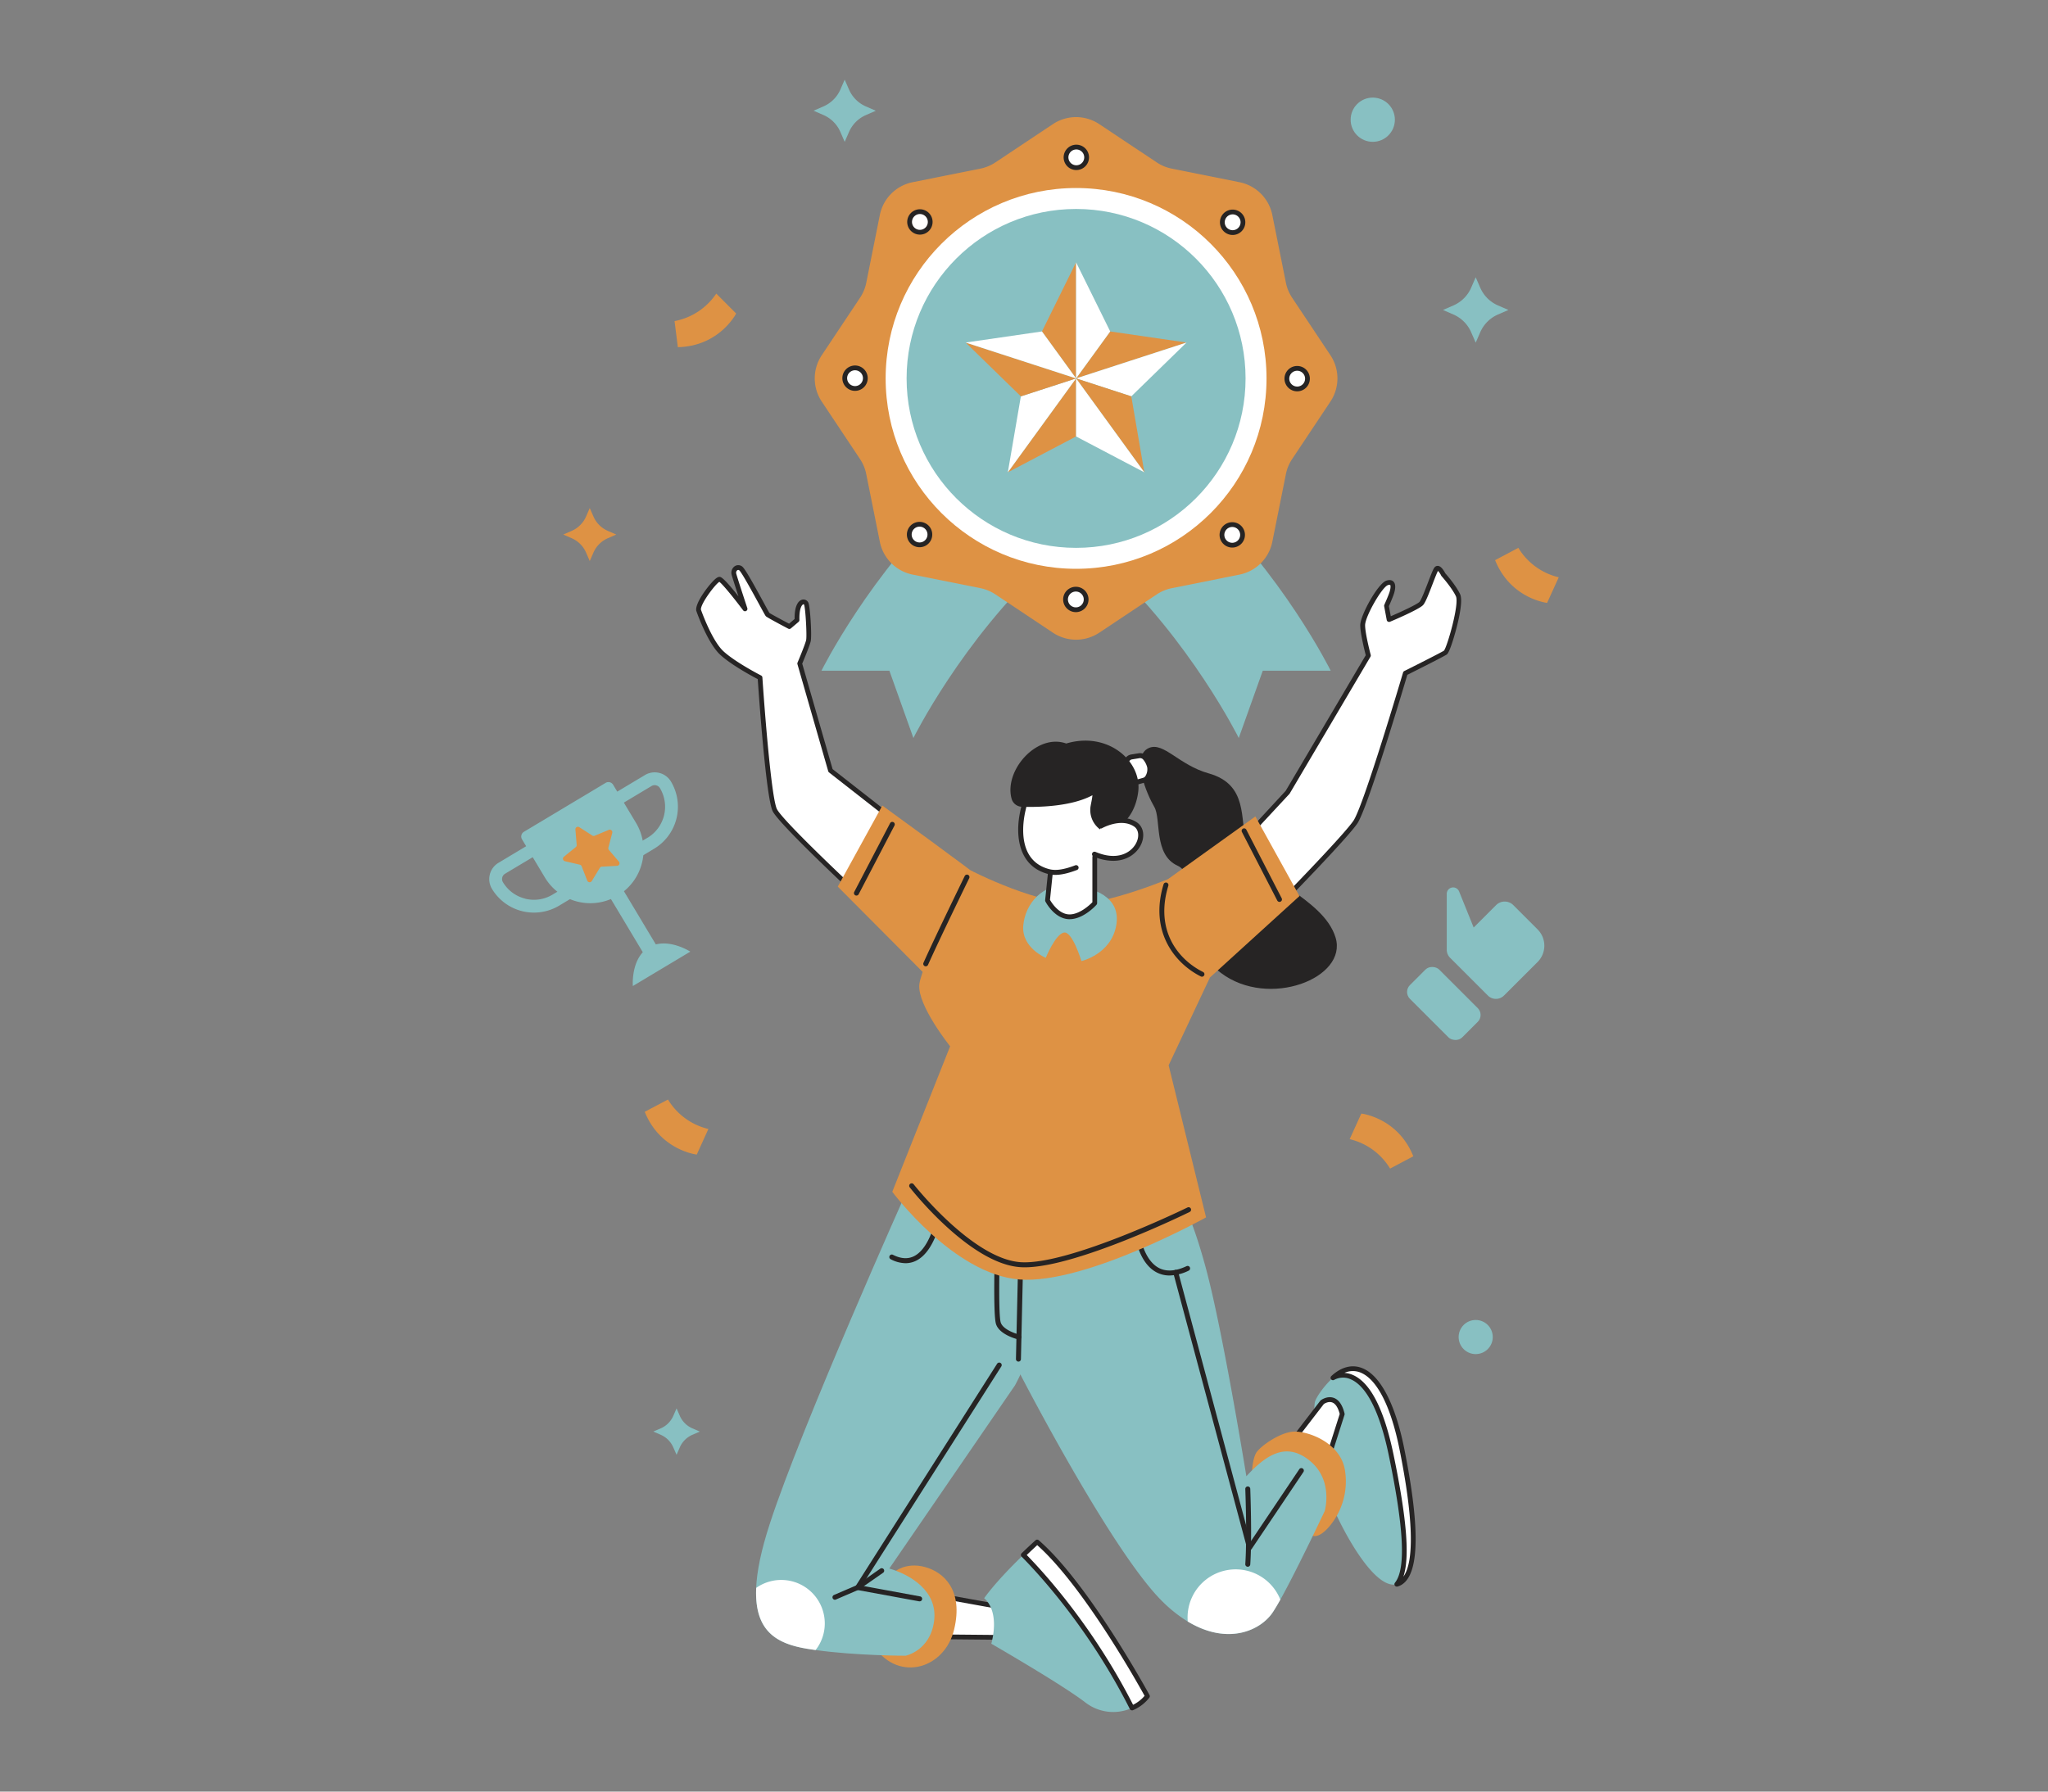 <svg id="RIGHT_FEET" data-name="RIGHT FEET" xmlns="http://www.w3.org/2000/svg" viewBox="0 0 1600 1400"><rect x="0" y="0" width="1600" height="1400" fill="#808080" stroke="none"/><defs><style>.cls-1{fill:#fff;}.cls-2{fill:#262424;}.cls-3{fill:#88c0c2;}.cls-4{fill:#de9244;}</style></defs><title>High-quality Products</title><polygon class="cls-1" points="735.74 1247.41 780.92 1255.56 782.15 1279.51 729.82 1279.01 735.74 1247.41"/><path class="cls-2" d="M782.15,1281.37h0l-52.34-.49a1.87,1.87,0,0,1-1.82-2.21l5.92-31.6a1.87,1.87,0,0,1,2.16-1.49l45.18,8.15a1.87,1.87,0,0,1,1.53,1.74l1.23,23.95A1.87,1.87,0,0,1,782.15,1281.37Zm-50.09-4.2,48.13,0.45-1.06-20.49-41.9-7.56Z"/><path class="cls-3" d="M896.46,1325.4a30.33,30.33,0,0,1-12.09,9.24,35.58,35.58,0,0,1-36.79-4.56c-18.25-14-73.11-45.62-73.11-45.62,6.93-27-5.63-35.55-5.63-35.55,8.47-11.73,21.45-25,30.63-33.83,6.34-6.1,10.84-10.13,10.84-10.13C849.54,1238.78,896.46,1325.4,896.46,1325.4Z"/><path class="cls-1" d="M896.46,1325.4a30.33,30.33,0,0,1-12.09,9.24c-32.59-64.64-73.29-107.89-84.9-119.56,6.34-6.1,10.84-10.13,10.84-10.13C849.54,1238.78,896.46,1325.4,896.46,1325.4Z"/><path class="cls-2" d="M884.38,1336.51a1.87,1.87,0,0,1-1.67-1c-32.33-64.13-72.9-107.36-84.56-119.09a1.86,1.86,0,0,1,0-2.66c6.29-6.06,10.85-10.14,10.89-10.18a1.87,1.87,0,0,1,2.46,0c39,33.67,86.1,120.11,86.57,121a1.86,1.86,0,0,1-.14,2,32,32,0,0,1-12.83,9.83A1.86,1.86,0,0,1,884.38,1336.51Zm-82.25-121.39c13.15,13.42,51.79,55.58,83.09,117.06a28.7,28.7,0,0,0,9-7c-5.49-9.95-48-85.9-83.9-117.77C808.77,1208.87,805.82,1211.59,802.13,1215.12Z"/><path class="cls-4" d="M698.71,1228.4s8.64-7.9,23.7-3.95,30.36,18.27,23,48.88-42.71,41.23-62,14.07S698.71,1228.4,698.71,1228.4Z"/><path class="cls-3" d="M793,1082.49l-98.23,143.2c16.77,4.92,38,17.77,35,41s-22.22,27.14-22.22,27.14-38.75,0-70.39-4.44c-2.25-.3-4.44-0.65-6.64-1-23.64-3.91-41.3-13.57-39.76-47.58,0.53-12.92,3.85-29.27,10.67-50.18,24.65-76,107.12-260.16,107.12-260.16,28.62-63.22,116.54-72.58,117.49,9.36S793,1082.49,793,1082.49Z"/><path class="cls-2" d="M707.43,987.1A25.62,25.62,0,0,1,695.85,984a1.94,1.94,0,1,1,1.76-3.47c6.21,3.16,11.81,3.49,16.63,1,13.85-7.17,18-34.81,18.08-35.09a1.94,1.94,0,0,1,3.85.56c-0.18,1.22-4.52,29.89-20.14,38A18.5,18.5,0,0,1,707.43,987.1Z"/><path class="cls-1" d="M644.36,1268.53a33.66,33.66,0,0,1-7.17,20.86c-2.25-.3-4.44-0.65-6.64-1-23.64-3.91-41.3-13.57-39.76-47.58A34,34,0,0,1,644.36,1268.53Z"/><path class="cls-2" d="M718.46,1251.33a1.9,1.9,0,0,1-.35,0l-48.39-8.89a1.94,1.94,0,0,1-1.29-3L779,1065.66a1.94,1.94,0,0,1,3.28,2.09l-109,171.36,45.55,8.37A1.94,1.94,0,0,1,718.46,1251.33Z"/><path class="cls-2" d="M652.3,1250.1a1.95,1.95,0,0,1-.77-3.73l17.59-7.58,18.6-13a1.94,1.94,0,0,1,2.22,3.19l-18.76,13.08a1.94,1.94,0,0,1-.34.19l-17.77,7.65A2,2,0,0,1,652.3,1250.1Z"/><path class="cls-3" d="M1091.29,1237.94h-0.06c-19.61,5.39-50.12-54.92-58.24-81.82s-6.52-56.35-5.75-60.37c0.53-3.14,6.93-12.68,14-19a0.73,0.73,0,0,1,.18-0.12,31.31,31.31,0,0,1,6.22-4.56c19.61-10.43,37.74,11.85,47.4,59.25S1110.9,1232.37,1091.29,1237.94Z"/><path class="cls-1" d="M1091.29,1237.94h-0.06c9.36-11.49,7.29-44.73-4.38-101-15.76-76-43-61.8-45.44-60.31a31.31,31.31,0,0,1,6.22-4.56c19.61-10.43,37.74,11.85,47.4,59.25S1110.9,1232.37,1091.29,1237.94Z"/><path class="cls-2" d="M1091.29,1239.81h-0.06a1.87,1.87,0,0,1-1.45-3c8.63-10.59,7.11-42.19-4.76-99.46-8.76-42.23-20.89-55.62-29.52-59.42a14.49,14.49,0,0,0-13.14.33,1.87,1.87,0,0,1-2.21-3,32.89,32.89,0,0,1,6.61-4.83c6.37-3.39,12.67-3.65,18.74-.79,13.46,6.34,24.59,28.12,31.36,61.32,13.64,67.38,11.94,104-5.05,108.81A1.84,1.84,0,0,1,1091.29,1239.81Zm-40.92-167a19.54,19.54,0,0,1,6.63,1.66c13.72,6,24.38,26.93,31.67,62.08,10.34,49.87,12.85,80.17,7.72,95.49,8.71-11.83,7.68-46.68-3.2-100.37-6.52-32-16.92-52.85-29.29-58.68A16,16,0,0,0,1050.38,1072.8Z"/><path class="cls-1" d="M1010.75,1124.6l22.22-28.88s11.3-8.45,15.63,9.26l-12.38,38.88Z"/><path class="cls-2" d="M1036.22,1145.72a1.86,1.86,0,0,1-1.12-.38l-25.47-19.26a1.87,1.87,0,0,1-.35-2.63l22.22-28.88a1.89,1.89,0,0,1,.36-0.36c0.2-.15,5-3.7,10.16-1.86,3.94,1.41,6.77,5.51,8.4,12.17a1.86,1.86,0,0,1,0,1L1038,1144.42a1.86,1.86,0,0,1-1.21,1.21A1.84,1.84,0,0,1,1036.22,1145.72Zm-22.84-21.47,21.86,16.53,11.42-35.87c-1.3-5-3.34-8.12-5.91-9-2.79-1-5.73.72-6.48,1.21Z"/><path class="cls-4" d="M978.19,1148.93s0.47-8.91,3.19-13.6,17.28-15.31,28.14-16.54,37.77,7.94,41.23,30.14a54.35,54.35,0,0,1-9.38,40.22c-2.22,3.21-9.5,12.66-15.73,11S978.19,1148.93,978.19,1148.93Z"/><path class="cls-3" d="M1034.93,1180.78s-21.45,45.5-34.66,69.26c-2.25,4-4.21,7.29-5.81,9.72-9.42,14.34-35.19,26.31-66.54,7.35a108.67,108.67,0,0,1-19.85-15.76c-40-39.46-111.62-178.69-111.62-178.69s-5.45-169,35.07-184.2c69.62-26.13,97.29,53.32,110.62,102.74s31.58,162.4,31.58,162.4c15.82-17.24,31.58-27.14,49.89-11.85S1034.93,1180.78,1034.93,1180.78Z"/><path class="cls-2" d="M796,1046.74a2,2,0,0,1-.45-0.05c-0.61-.14-15-3.63-17.49-12.28-2.28-7.86-.88-56.78-0.82-58.86a1.94,1.94,0,0,1,1.94-1.89h0.06a1.94,1.94,0,0,1,1.89,2c-0.41,14-1.09,51.63.66,57.66,1.56,5.37,11.1,8.73,14.65,9.58A1.94,1.94,0,0,1,796,1046.74Z"/><path class="cls-2" d="M795.61,1064h0a2,2,0,0,1-1.9-2l1.85-81.1a1.94,1.94,0,1,1,3.89.09l-1.85,81.1A1.94,1.94,0,0,1,795.61,1064Z"/><path class="cls-2" d="M913.75,996.7a21.57,21.57,0,0,1-10.51-2.62c-13.47-7.37-16.25-27.48-16.36-28.33a1.94,1.94,0,0,1,3.86-.51c0,0.19,2.64,19,14.39,25.44,5.89,3.21,13.25,2.79,21.86-1.27a1.94,1.94,0,1,1,1.66,3.52A35.27,35.27,0,0,1,913.75,996.7Z"/><path class="cls-1" d="M1000.26,1250c-2.25,4-4.21,7.29-5.81,9.72-9.42,14.34-35.19,26.31-66.54,7.35-0.06-1-.12-2.07-0.12-3.08A37.57,37.57,0,0,1,1000.26,1250Z"/><path class="cls-2" d="M976.19,1211.34l-0.32,0a1.94,1.94,0,0,1-1.56-1.41L916.65,994.77a1.94,1.94,0,0,1,3.76-1l56.56,211,38.1-56.69a1.94,1.94,0,1,1,3.23,2.17l-40.49,60.24A2,2,0,0,1,976.19,1211.34Z"/><path class="cls-2" d="M974.83,1224.3H974.7a1.94,1.94,0,0,1-1.81-2.07c1.46-21.86,0-58.3,0-58.67a1.94,1.94,0,1,1,3.88-.16c0,0.37,1.47,37,0,59.08A1.94,1.94,0,0,1,974.83,1224.3Z"/><path class="cls-1" d="M698.71,641.11l-29.62,56.78s-58.26-54.32-63.7-64.68-11.61-103.69-11.61-103.69-20-10.19-29.72-19.11-18.26-33.54-18.26-33.54c-1.06-5.74,13.59-24.42,16.35-24.21s19.43,22.43,20,23.12c-0.23-.72-7.86-23.81-8.7-27.15s2.34-6.58,5.31-4.46,20.17,35.24,21,36.09,17,9.34,17,9.34l6-5.09c-0.43-15.29,5.94-15.71,7.22-12.74s2.55,25,1.7,28.88-6.8,17.83-6.8,17.83l24.06,83.62Z"/><path class="cls-2" d="M669.09,699.75a1.86,1.86,0,0,1-1.27-.5c-2.39-2.23-58.56-54.66-64.08-65.18-5.3-10.11-11-92.54-11.75-103.38-4.13-2.16-20.45-10.93-29.19-18.91-10-9.14-18.41-33.29-18.77-34.31a1.9,1.9,0,0,1-.07-0.27c-1-5.36,7.57-17,11.88-21.77,3.79-4.21,5.33-4.72,6.45-4.63,0.83,0.06,2.84.22,14.64,15.2-3.19-9.79-4.95-15.35-5.34-16.91a6.15,6.15,0,0,1,2.36-6.59,5,5,0,0,1,5.85.16c2,1.44,7.25,10.64,16.84,28.24,2,3.69,3.91,7.19,4.46,8.06,1.33,0.89,8.57,4.82,15.37,8.41l4.32-3.69c-0.15-12.38,4.15-14.69,6-15.11a4.18,4.18,0,0,1,4.78,2.47c1.41,3.29,2.76,25.74,1.81,30-0.78,3.52-5.47,14.76-6.65,17.54L650.46,601l49.39,38.64a1.87,1.87,0,0,1,.5,2.33l-29.62,56.78a1.87,1.87,0,0,1-1.34,1ZM547.61,476.41c0.73,2.06,8.78,24.48,17.7,32.62,9.47,8.65,29.11,18.73,29.31,18.83a1.87,1.87,0,0,1,1,1.54c1.71,25.85,7.1,94.73,11.4,102.95,4.06,7.74,41,43.32,61.53,62.51l27.77-53.23-48.65-38.05a1.87,1.87,0,0,1-.64-1L623,519a1.86,1.86,0,0,1,.08-1.24c1.64-3.85,6-14.51,6.7-17.51,0.75-3.4-.5-25.18-1.59-27.74a0.46,0.46,0,0,0-.54-0.3c-1,.21-3.36,2.82-3.1,12.26a1.86,1.86,0,0,1-.65,1.47l-6,5.09a1.86,1.86,0,0,1-2.08.23c-10.87-5.72-16.73-9-17.43-9.67-0.4-.4-0.77-1-5.06-8.9-4.49-8.25-13.84-25.41-15.75-27a1.26,1.26,0,0,0-1.56-.09,2.47,2.47,0,0,0-.84,2.6c0.47,1.87,3.22,10.47,8.18,25.56l0.48,1.47a1.87,1.87,0,0,1-3.27,1.69c-8.56-11.37-16.3-20.62-18.58-22.25C558.59,456.68,547.09,472.1,547.61,476.41Z"/><path class="cls-4" d="M689.33,629.5l-34.81,63.32,70.73,71.1s39.62-77.39,39.62-78.5S689.33,629.5,689.33,629.5Z"/><path class="cls-2" d="M669.09,699.83a1.94,1.94,0,0,1-1.72-2.84l28-53.7a1.94,1.94,0,1,1,3.45,1.8l-28,53.7A2,2,0,0,1,669.09,699.83Z"/><path class="cls-2" d="M897.56,584.5c-14.48,6.39-1.37,36.52,4.21,46s-0.75,37.4,18.26,46-14.71,47,33.74,83.71c37.34,28.3,99.32,4.06,89.65-27.58s-61.09-44.76-69.57-73.82c-5.4-18.49,1.63-45.7-29.58-54.48C921,597.85,909,579.45,897.56,584.5Z"/><path class="cls-4" d="M758.21,680.08s-38.52,73.1-40,89.39,24.07,48.14,24.07,48.14L697.1,931.3s47.77,64.43,99.24,68.51,145.9-48.51,145.9-48.51L913,832.43l32.22-68.51-16.29-83.84s-48.14,22-81.1,25.7S758.21,680.08,758.21,680.08Z"/><path class="cls-2" d="M723.24,755.11a1.95,1.95,0,0,1-1.78-2.73c8.56-19.28,32-67.35,32.24-67.84a1.94,1.94,0,0,1,3.5,1.71c-0.24.48-23.65,48.49-32.18,67.71A2,2,0,0,1,723.24,755.11Z"/><path class="cls-2" d="M800.55,990.31q-1.4,0-2.72-.07c-39.43-2-85.17-59.95-87.1-62.41a1.94,1.94,0,0,1,3.06-2.4c0.46,0.59,46.57,59,84.23,60.92,38.06,1.92,128.8-42.36,129.71-42.8a1.94,1.94,0,0,1,1.71,3.49C925.78,948.85,840.85,990.31,800.55,990.31Z"/><path class="cls-3" d="M835.72,691.71c-21.16-1.67-34.81,14.32-36.29,31.6S817,748.49,817,748.49s7.41-18.27,14.07-19.75S844.86,751,844.86,751s23-5.18,27.16-27.65S854.48,693.19,835.72,691.71Z"/><path class="cls-1" d="M822.87,660.24l-4.49,43.33S824.7,715.91,835,716.4s20.28-10.62,20.28-10.62V657.64Z"/><path class="cls-2" d="M835.67,718.28l-0.76,0c-11.26-.54-17.92-13.31-18.19-13.85a1.86,1.86,0,0,1-.2-1L821,660a1.87,1.87,0,0,1,1.71-1.67l32.41-2.59a1.86,1.86,0,0,1,2,1.86v48.14a1.86,1.86,0,0,1-.48,1.25C856.25,707.5,846.44,718.28,835.67,718.28ZM820.3,703.17c1.22,2.14,6.77,11,14.8,11.36s16.29-7.42,18.33-9.5V659.67L824.57,662Z"/><path class="cls-1" d="M884.1,591.48l5.75-.93a5.12,5.12,0,0,1,4.85,1.88,17.26,17.26,0,0,1,3.47,6.93,11.94,11.94,0,0,1-1.57,7.95,5.07,5.07,0,0,1-3.08,2.41l-6.42,1.81a5.14,5.14,0,0,1-6.52-4.54l-0.8-10A5.14,5.14,0,0,1,884.1,591.48Z"/><path class="cls-2" d="M885.71,613.66a7.09,7.09,0,0,1-7.06-6.53l-0.8-10a7.13,7.13,0,0,1,5.93-7.56h0l5.75-.93a7.08,7.08,0,0,1,6.69,2.59,19.28,19.28,0,0,1,3.85,7.74,13.79,13.79,0,0,1-1.77,9.27,7,7,0,0,1-4.25,3.34l-6.42,1.81A7.1,7.1,0,0,1,885.71,613.66Zm-1.3-20.26a3.21,3.21,0,0,0-2.68,3.41l0.8,10a3.2,3.2,0,0,0,4.06,2.83l6.42-1.81a3.12,3.12,0,0,0,1.91-1.48,10,10,0,0,0,1.36-6.62,15.44,15.44,0,0,0-3.09-6.11,3.19,3.19,0,0,0-3-1.16Z"/><path class="cls-1" d="M799.23,633.12c-4.31,18.61-2.3,42.1,20,47.93,16.41,4.29,40.11-10.09,48.66-34.43s10.39-46.75-19.8-53.91a74.86,74.86,0,0,0-9.82-1.5c-18.37-1.19-25.4-1.56-36.54,32C800.76,626.21,800,629.61,799.23,633.12Z"/><path class="cls-2" d="M824.51,683.65a22.57,22.57,0,0,1-5.75-.71c-23-6-26.14-29.89-21.42-50.25l0.31-1.34c0.7-3.1,1.37-6,2.26-8.71,5.65-17,10.36-25.73,16.26-30s12.84-3.95,22.25-3.34a1.94,1.94,0,1,1-.25,3.88c-17.85-1.16-23.88-1.55-34.57,30.69-0.83,2.5-1.47,5.34-2.15,8.35l-0.31,1.36c-2.09,9-6.91,38.95,18.61,45.61,5.06,1.32,11.49.36,20.25-3a1.94,1.94,0,0,1,1.41,3.63C834.64,682.38,829.2,683.65,824.51,683.65Z"/><path class="cls-2" d="M858.7,647.57a18.8,18.8,0,0,1-6.6-18.06c0.38-2.26,1.13-5.24,1.36-8.08-17,9.15-43.64,9.4-55.07,9a8.56,8.56,0,0,1-8-6C784,602.47,809.84,572.72,833,581c32.51-9.71,59.14,13.75,56.25,37.6C886,645,865.16,653.12,858.7,647.57Z"/><path class="cls-1" d="M860,645.47s15.62-8.92,27.09-1.21-1.86,36-32,23.23Z"/><path class="cls-2" d="M869.63,672.67a39.32,39.32,0,0,1-15.3-3.39,1.94,1.94,0,1,1,1.52-3.58c16.84,7.13,27.55.9,31.61-6.6,2.82-5.21,2.21-10.77-1.45-13.23-10.32-6.93-24.9,1.21-25,1.29a1.94,1.94,0,0,1-1.93-3.38c0.68-.39,16.81-9.43,29.14-1.14,5.36,3.6,6.49,11.3,2.7,18.31C887.28,667.6,879.82,672.67,869.63,672.67Z"/><path class="cls-1" d="M979.15,648l26.79-28.88L1069,512.24s-4.44-16.79-4.44-23.7,13.39-31.23,19.13-33.08,4.63,4.26,3.7,7.41-4.26,10.55-4.26,10.55l2,10.74s22.22-9.44,25.18-12.59,9.81-24.63,11.85-27,5.37,4.44,5.37,4.44,8.15,9.07,11.48,16.11-7.41,43.14-9.81,44.81S1098,526,1098,526,1067,630.61,1058.89,642.46s-55.55,60.36-55.55,60.36Z"/><path class="cls-2" d="M1003.34,704.69a1.82,1.82,0,0,1-.33,0,1.86,1.86,0,0,1-1.37-1.08l-24.19-54.8a1.86,1.86,0,0,1,.34-2L1004.43,618,1067,512c-0.88-3.41-4.31-17.12-4.31-23.42,0-7.67,13.78-32.71,20.43-34.86,2.94-.95,4.6-0.14,5.47.71,1.67,1.63,1.87,4.65.59,9-0.81,2.76-3.31,8.47-4.11,10.25l1.49,7.88c8.51-3.69,20.62-9.32,22.42-11.24,1.4-1.49,4.45-9.43,6.68-15.24,2.55-6.65,4-10.47,5.1-11.72a3.1,3.1,0,0,1,2.79-1.15c2.54,0.32,4.66,4,5.56,5.75,1.24,1.4,8.43,9.65,11.6,16.36,2.09,4.42-.28,16.4-2.63,25.67-0.2.8-5,19.51-7.81,21.46-2.31,1.6-25.65,13.31-30.79,15.88-3.06,10.34-31.15,104.67-39.09,116.21-8.14,11.85-53.81,58.62-55.75,60.61A1.86,1.86,0,0,1,1003.34,704.69Zm-22-56.3,22.58,51.16c9-9.22,46.38-47.9,53.42-58.14,7.89-11.47,38.51-114.89,38.82-115.93a1.87,1.87,0,0,1,1-1.14c11.34-5.67,28.69-14.46,30.95-15.9,2.66-3.47,12.13-36.58,9.3-42.55-3.18-6.7-11.1-15.57-11.18-15.66a1.9,1.9,0,0,1-.29-0.43,14.24,14.24,0,0,0-2.51-3.69c-0.87,1.53-2.72,6.34-4.23,10.28-3.35,8.72-5.68,14.58-7.45,16.46-3.07,3.27-22,11.43-25.81,13a1.87,1.87,0,0,1-2.56-1.37l-2-10.74a1.87,1.87,0,0,1,.13-1.11c0-.07,3.29-7.33,4.17-10.31,0.94-3.2.73-4.93,0.38-5.27a2.31,2.31,0,0,0-1.73.17c-4.67,1.51-17.84,24.62-17.84,31.31s4.34,23.06,4.38,23.22a1.86,1.86,0,0,1-.2,1.42l-63.07,106.89a1.82,1.82,0,0,1-.24.32ZM1128,508.51h0Z"/><path class="cls-4" d="M912.47,687l68.29-49,34.44,62.21-70,63.69C922.93,756,896.84,729.57,912.47,687Z"/><path class="cls-2" d="M939,763.22a1.93,1.93,0,0,1-.87-0.21c-20.45-10.24-40.34-35.23-29.09-72a1.94,1.94,0,1,1,3.72,1.14c-10.53,34.4,7.1,57.36,27.11,67.38A1.94,1.94,0,0,1,939,763.22Z"/><path class="cls-2" d="M999.6,704.77a2,2,0,0,1-1.73-1.05l-27.63-53.59a1.94,1.94,0,0,1,3.46-1.78l27.63,53.59A1.95,1.95,0,0,1,999.6,704.77Z"/><rect class="cls-3" x="1111.82" y="755.26" width="32.34" height="57.77" rx="7.57" ry="7.57" transform="translate(-224.09 1027.28) rotate(-45)"/><path class="cls-3" d="M1182.3,707.31l18.92,18.92a18.05,18.05,0,0,1,0,25.53L1175,777.94a8.91,8.91,0,0,1-12.61,0l-29.5-29.5a8.91,8.91,0,0,1-2.61-6.3V698.46a5,5,0,0,1,5-5h0a5,5,0,0,1,4.64,3.13l11.39,28.21,17.48-17.48A9.52,9.52,0,0,1,1182.3,707.31Z"/><path class="cls-3" d="M389.43,674.23a14.82,14.82,0,0,0-5.1,20.33,38.29,38.29,0,0,0,52.51,13.13l12.71-7.62-27.28-45.53Zm20.89,28a28.07,28.07,0,0,1-17.4-12.87,4.81,4.81,0,0,1,1.65-6.59l24.27-14.54,17,28.35-4.12,2.47A28.15,28.15,0,0,1,410.32,702.28Z"/><path class="cls-3" d="M471,625.33l27.28,45.53L511,663.24a38.29,38.29,0,0,0,13.2-52.5,14.82,14.82,0,0,0-20.33-5.1Zm34.84,29.32-4.12,2.47-17-28.35L509,614.23a4.81,4.81,0,0,1,6.59,1.65A28.29,28.29,0,0,1,505.89,654.65Z"/><path class="cls-3" d="M479,613.21L496.88,643a41.4,41.4,0,0,1-9.42,53.44L512.37,738c13-3.36,26.92,5.63,26.92,5.63l-44.88,26.89S493.07,754,502.2,744.1l-24.91-41.57a41.41,41.41,0,0,1-51.62-16.87l-17.84-29.78A4.29,4.29,0,0,1,409.3,650l63.89-38.28A4.29,4.29,0,0,1,479,613.21Z"/><path class="cls-4" d="M452.72,646.48l10,6.42a2,2,0,0,0,1.89.17l10.93-4.56a2,2,0,0,1,2.76,2.41l-3,11.45a2,2,0,0,0,.43,1.85l7.72,9a2,2,0,0,1-1.44,3.37l-11.82.66a2,2,0,0,0-1.63,1l-6.16,10.11a2,2,0,0,1-3.65-.32l-4.28-11A2,2,0,0,0,453,675.7L441.44,673a2,2,0,0,1-.82-3.57l9.18-7.48a2,2,0,0,0,.74-1.75l-1-11.8A2,2,0,0,1,452.72,646.48Z"/><path class="cls-4" d="M527,250.9a50.44,50.44,0,0,0,32.59-21.48L575.12,245s-13,25.55-45.55,26.29Z"/><path class="cls-4" d="M521.87,859.21a50.44,50.44,0,0,0,31.56,23l-9.09,20S515.86,899,503.71,868.8Z"/><path class="cls-4" d="M1086,913.17a50.44,50.44,0,0,0-31.56-23l9.09-20s28.48,3.15,40.63,33.39Z"/><path class="cls-4" d="M1186.21,428.11a50.44,50.44,0,0,0,31.56,23l-9.09,20s-28.48-3.15-40.63-33.39Z"/><path class="cls-3" d="M643.36,83.13A25.46,25.46,0,0,0,656.53,70l3.38-7.76L663.3,70a25.46,25.46,0,0,0,13.17,13.17l7.76,3.38-7.76,3.38a25.46,25.46,0,0,0-13.17,13.17l-3.38,7.76-3.38-7.76A25.46,25.46,0,0,0,643.36,89.9l-7.76-3.38Z"/><path class="cls-4" d="M446.66,414.83a21.67,21.67,0,0,0,11.21-11.21l2.88-6.61,2.88,6.61a21.67,21.67,0,0,0,11.21,11.21l6.61,2.88-6.61,2.88a21.67,21.67,0,0,0-11.21,11.21l-2.88,6.61-2.88-6.61a21.67,21.67,0,0,0-11.21-11.21l-6.61-2.88Z"/><path class="cls-3" d="M516.22,1116.16a19,19,0,0,0,9.83-9.83l2.52-5.79,2.52,5.79a19,19,0,0,0,9.83,9.83l5.79,2.52-5.79,2.52a19,19,0,0,0-9.83,9.83l-2.52,5.79L526,1131a19,19,0,0,0-9.83-9.83l-5.79-2.52Z"/><path class="cls-3" d="M1135.5,238.67a26.75,26.75,0,0,0,13.84-13.84l3.55-8.16,3.55,8.16a26.75,26.75,0,0,0,13.84,13.84l8.16,3.55-8.16,3.55a26.75,26.75,0,0,0-13.84,13.84l-3.55,8.16-3.55-8.16a26.75,26.75,0,0,0-13.84-13.84l-8.16-3.55Z"/><circle class="cls-3" cx="1072.47" cy="93.55" r="17.28"/><circle class="cls-3" cx="1152.89" cy="1044.8" r="13.33"/><path class="cls-3" d="M745.44,387.12c-65.91,60.73-103.68,137-103.68,137h53.08l18.76,52.58s37.77-76.28,103.68-137Z"/><path class="cls-3" d="M935.94,387.12c65.91,60.73,103.68,137,103.68,137H986.54l-18.76,52.58S930,500.43,864.1,439.71Z"/><path class="cls-4" d="M994,168l10.62,52.94a32.7,32.7,0,0,0,4.84,11.69l29.93,44.94a32.7,32.7,0,0,1,0,36.24l-29.93,44.94a32.7,32.7,0,0,0-4.84,11.69L994,423.4A32.7,32.7,0,0,1,968.39,449l-52.94,10.62a32.7,32.7,0,0,0-11.69,4.84l-44.94,29.93a32.7,32.7,0,0,1-36.24,0l-44.94-29.93a32.7,32.7,0,0,0-11.69-4.84L713,449a32.7,32.7,0,0,1-25.63-25.63l-10.62-52.94a32.7,32.7,0,0,0-4.84-11.69L642,313.82a32.7,32.7,0,0,1,0-36.24l29.93-44.94a32.7,32.7,0,0,0,4.84-11.69L687.37,168A32.7,32.7,0,0,1,713,142.38l52.94-10.62a32.7,32.7,0,0,0,11.69-4.84L822.57,97a32.7,32.7,0,0,1,36.24,0l44.94,29.93a32.7,32.7,0,0,0,11.69,4.84l52.94,10.62A32.7,32.7,0,0,1,994,168Z"/><circle class="cls-1" cx="840.69" cy="295.7" r="148.78"/><circle class="cls-3" cx="840.69" cy="295.7" r="132.41"/><polygon class="cls-4" points="926.98 267.67 867.35 259 840.69 295.7 926.98 267.67"/><polygon class="cls-1" points="840.69 295.7 883.83 309.72 926.98 267.67 840.69 295.7 840.69 295.7"/><polygon class="cls-4" points="840.69 295.7 840.69 295.7 894.02 369.1 883.83 309.72 840.69 295.7"/><polygon class="cls-4" points="787.36 369.1 840.69 341.06 840.69 295.7 787.36 369.1"/><polygon class="cls-1" points="840.69 295.7 797.55 309.72 787.36 369.1 840.69 295.7 840.69 295.7"/><polygon class="cls-1" points="840.69 295.7 840.69 341.06 894.02 369.1 840.69 295.7 840.69 295.7"/><polygon class="cls-4" points="840.69 204.98 814.03 259 840.69 295.7 840.69 204.98"/><polygon class="cls-4" points="840.69 295.7 754.4 267.67 797.55 309.72 840.69 295.7 840.69 295.7"/><polygon class="cls-1" points="840.69 295.7 840.69 295.7 840.69 295.7 867.35 259 840.69 204.98 840.69 295.7 840.69 295.7"/><polygon class="cls-1" points="840.69 295.7 814.03 259 754.4 267.67 840.69 295.7 840.69 295.7"/><circle class="cls-1" cx="840.88" cy="122.97" r="8.05"/><path class="cls-2" d="M840.88,132.88a9.91,9.91,0,1,1,9.91-9.91A9.92,9.92,0,0,1,840.88,132.88Zm0-16.09a6.18,6.18,0,1,0,6.18,6.18A6.19,6.19,0,0,0,840.88,116.79Z"/><circle class="cls-1" cx="718.68" cy="173.43" r="8.05" transform="translate(87.86 558.98) rotate(-45)"/><path class="cls-2" d="M718.68,183.34a9.91,9.91,0,1,1,7-2.9A9.88,9.88,0,0,1,718.68,183.34Zm0-16.09a6.18,6.18,0,1,0,4.37,1.81A6.14,6.14,0,0,0,718.68,167.25Z"/><circle class="cls-1" cx="667.96" cy="295.52" r="8.05"/><path class="cls-2" d="M668,305.43a9.91,9.91,0,1,1,9.91-9.91A9.92,9.92,0,0,1,668,305.43Zm0-16.09a6.18,6.18,0,1,0,6.18,6.18A6.19,6.19,0,0,0,668,289.34Z"/><circle class="cls-1" cx="718.42" cy="417.71" r="8.05" transform="translate(-84.94 630.34) rotate(-45)"/><path class="cls-2" d="M718.42,427.62a9.91,9.91,0,1,1,7-2.9A9.88,9.88,0,0,1,718.42,427.62Zm0-16.09a6.18,6.18,0,1,0,4.37,1.81A6.14,6.14,0,0,0,718.42,411.53Z"/><circle class="cls-1" cx="840.51" cy="468.43" r="8.05"/><path class="cls-2" d="M840.5,478.34a9.91,9.91,0,1,1,9.91-9.91A9.92,9.92,0,0,1,840.5,478.34Zm0-16.09a6.18,6.18,0,1,0,6.18,6.18A6.19,6.19,0,0,0,840.5,462.25Z"/><circle class="cls-1" cx="962.7" cy="417.97" r="8.05" transform="translate(-13.58 803.15) rotate(-45)"/><path class="cls-2" d="M962.7,427.88a9.84,9.84,0,0,1-7-2.9h0A9.91,9.91,0,1,1,962.7,427.88Zm0-16.09a6.18,6.18,0,0,0-4.37,10.55h0A6.18,6.18,0,1,0,962.7,411.79Z"/><circle class="cls-1" cx="1013.42" cy="295.89" r="8.05"/><path class="cls-2" d="M1013.42,305.8a9.91,9.91,0,1,1,9.91-9.91A9.92,9.92,0,0,1,1013.42,305.8Zm0-16.09a6.18,6.18,0,1,0,6.18,6.18A6.19,6.19,0,0,0,1013.42,289.71Z"/><circle class="cls-1" cx="962.96" cy="173.69" r="8.05" transform="translate(159.22 731.79) rotate(-45)"/><path class="cls-2" d="M963,183.61a9.91,9.91,0,1,1,7-2.9h0A9.84,9.84,0,0,1,963,183.61Zm0-16.09a6.18,6.18,0,1,0,4.37,10.55h0A6.18,6.18,0,0,0,963,167.51Zm5.69,11.87h0Z"/></svg>
